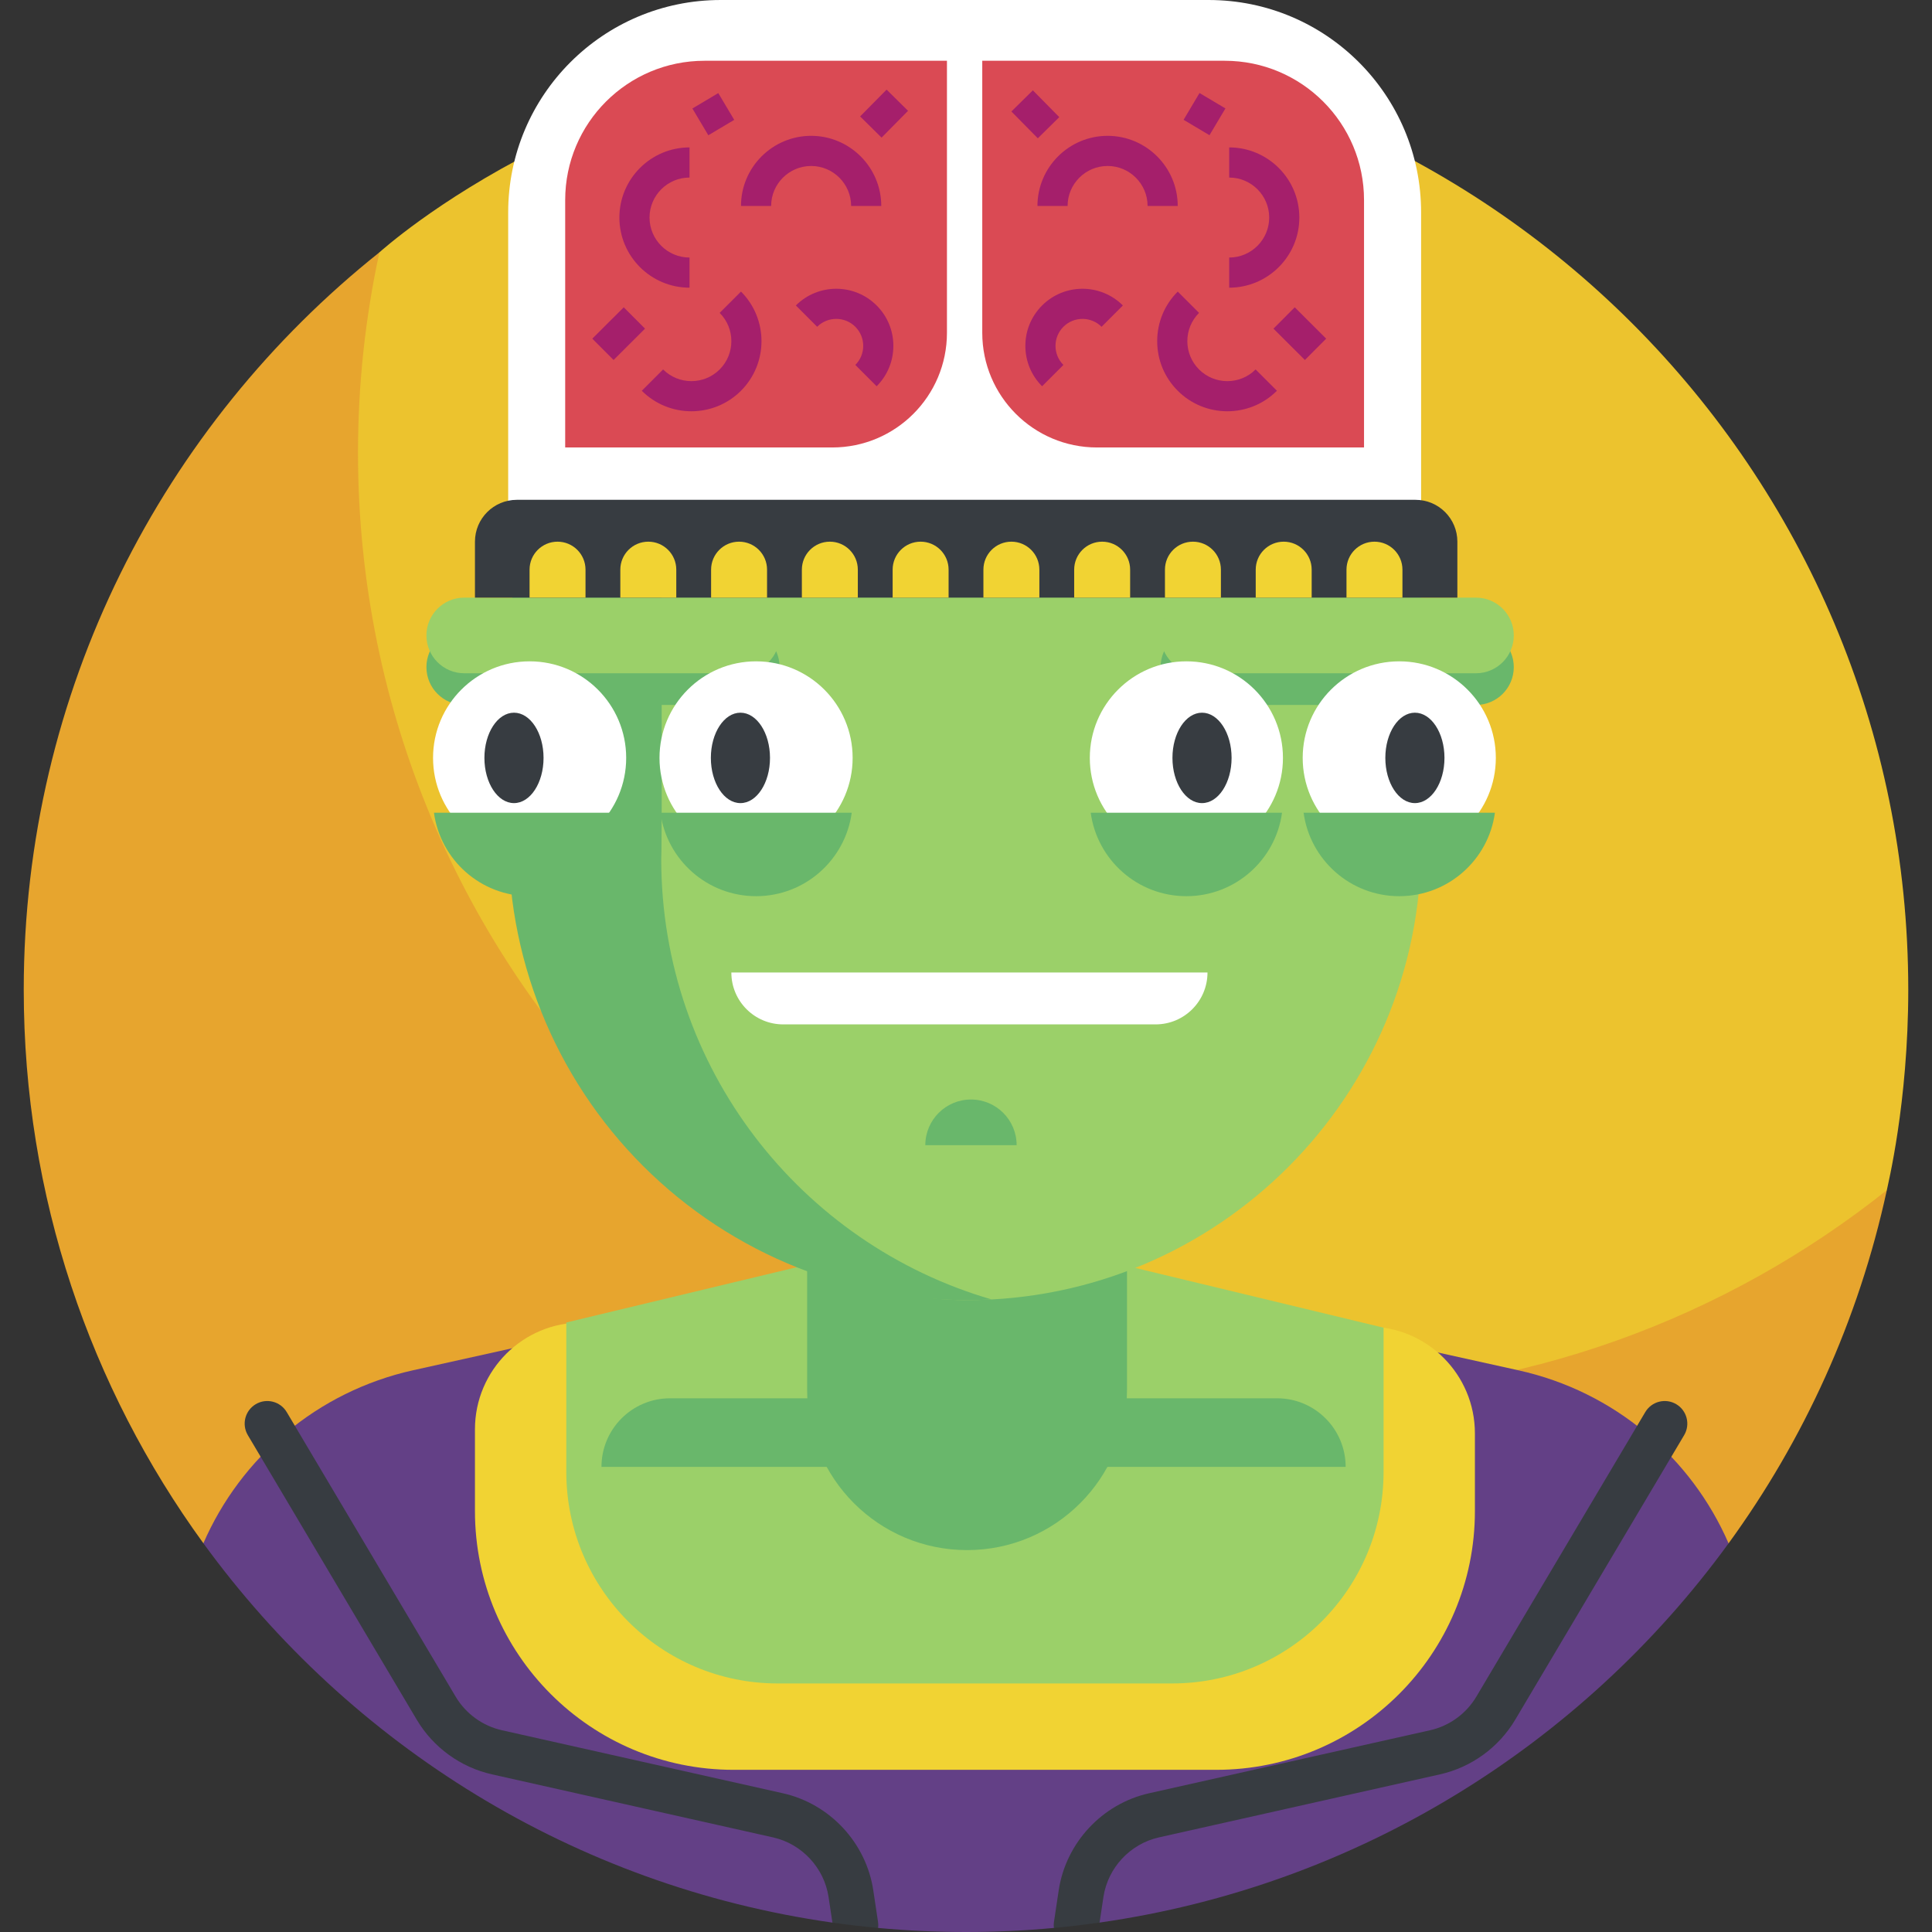 <svg id="Layer_1" enable-background="new 0 0 511 511" height="512" viewBox="0 0 511 511" width="512" xmlns="http://www.w3.org/2000/svg"><rect x="0" y="0" width="511" height="511" fill="#333333" stroke="none"/><g><g><g><g><path d="m255.5 12.557c-95.907 0-154.987 54.098-155.149 54.189 0 0-2.456 3.066-2.915 5.104-3.732 16.564-7.218 38.764-7.218 54.964 0 137.641 116.072 249.194 253.713 249.194 53.002 0 111.971-25.403 151.438-55.946.883-.683 3.684-5.274 3.684-5.274.174-1.062 5.669-22.945 5.669-53.009-.001-137.642-111.581-249.222-249.222-249.222z" fill="#ecc32e"/></g></g><path d="m343.909 368.972c-137.641 0-249.221-111.58-249.221-249.221 0-18.193 1.962-35.92 5.663-53.005-57.316 45.661-94.072 116.056-94.072 195.033 0 54.71 17.629 105.302 47.516 146.407l403.402.02c19.9-27.36 34.398-58.996 41.856-93.418-42.573 33.909-96.487 54.184-155.144 54.184z" fill="#e7a52e"/></g><path d="m401.667 362.448-146.481-32.414-145.902 32.383c-25.374 5.632-45.624 23.074-55.49 45.768 38.752 53.296 98.111 90.642 166.373 100.329l6.764-3.023 5.329 4.439c7.652.708 15.404 1.069 23.24 1.069 7.83 0 15.582-.363 23.24-1.074l5.891-4.269 6.203 2.848c67.922-9.67 127.461-46.815 166.362-100.299-9.875-22.699-30.142-40.139-55.529-45.757z" fill="#634086"/><g><g><path d="m125.621 378.046v21.62c0 37.8 30.643 68.442 68.442 68.442h127.597c37.8 0 68.442-30.643 68.442-68.442v-20.548c0-15.548-12.562-28.175-28.109-28.255l-207.971-1.072c-15.661-.081-28.401 12.593-28.401 28.255z" fill="#f1d333"/></g></g><g><g><path d="m255.186 324.504-105.402 25.287v39.535c0 30.893 25.044 55.937 55.937 55.937h104.283c30.893 0 55.937-25.044 55.937-55.937v-38.163z" fill="#9bd069"/></g></g><g><g><g><g><path d="m298.081 367.69c0 23.362-18.939 42.3-42.3 42.3-23.362 0-42.3-18.939-42.3-42.3v-94.746h84.601v94.746z" fill="#69b76b"/></g></g></g></g><g><g><g><g><g><path d="m174.491 93.306v169.245c0 44.534 35.819 80.979 80.352 81.317.312.002.625.004.937.004 66.325 0 120.093-53.767 120.093-120.093v-109.53c0-37.237-30.126-67.455-67.362-67.569l-86.982-.267c-25.955-.08-47.038 20.938-47.038 46.893z" fill="#9bd069"/></g></g></g></g><g><g><g><path d="m262.29 343.697c-50.49-14.663-87.397-61.257-87.397-116.477.3-6.823 0-80.687 0-105.804 0-38.603 31.294-69.897 69.897-69.897h87.233c-7.674-2.98-16.04-4.629-24.858-4.629h-102.769c-38.603 0-67.251 28.648-67.251 67.251l-2.646 71.725v36.678c0 33.292 13.68 65.12 37.835 88.03s56.663 34.887 89.908 33.126z" fill="#69b76b"/></g></g></g></g><g><g><g><g><g><g><path d="m206.2 176.446c0 5.524-4.478 10.002-10.002 10.002h-73.409c-5.524 0-10.002-4.478-10.002-10.002 0-5.524 4.478-10.002 10.002-10.002h73.409c5.524 0 10.002 4.478 10.002 10.002z" fill="#69b76b"/></g></g></g></g></g><g><g><g><g><g><path d="m400.385 176.446c0 5.524-4.478 10.002-10.002 10.002h-73.409c-5.524 0-10.002-4.478-10.002-10.002 0-5.524 4.478-10.002 10.002-10.002h73.409c5.523 0 10.002 4.478 10.002 10.002z" fill="#69b76b"/></g></g></g></g></g><g><g><g><g><g><path d="m206.2 168.071c0 5.524-4.478 10.002-10.002 10.002h-73.409c-5.524 0-10.002-4.478-10.002-10.002 0-5.524 4.478-10.002 10.002-10.002h73.409c5.524 0 10.002 4.478 10.002 10.002z" fill="#9bd069"/></g></g></g></g></g><g><g><g><g><g><path d="m400.385 168.071c0 5.524-4.478 10.002-10.002 10.002h-73.409c-5.524 0-10.002-4.478-10.002-10.002 0-5.524 4.478-10.002 10.002-10.002h73.409c5.523 0 10.002 4.478 10.002 10.002z" fill="#9bd069"/></g></g></g></g></g></g><g><g><path d="" fill="none" stroke="#696e73" stroke-miterlimit="10" stroke-width="11.06"/></g></g><g><g><path d="m268.891 302.89h-24.153c0-6.67 5.407-12.077 12.077-12.077s12.076 5.407 12.076 12.077z" fill="#69b76b"/></g></g><g><g><g><circle cx="140.08" cy="200.459" fill="#fff" r="25.541"/></g></g><g><g><path d="m114.78 214.967c1.696 12.461 12.373 22.066 25.3 22.066s23.603-9.605 25.3-22.066z" fill="#69b76b"/></g></g><g><g><ellipse cx="135.944" cy="200.459" fill="#373c41" rx="7.821" ry="11.957"/></g></g></g><g><g><g><circle cx="199.974" cy="200.459" fill="#fff" r="25.541"/></g></g><g><g><path d="m174.675 214.967c1.696 12.461 12.373 22.066 25.3 22.066s23.603-9.605 25.3-22.066z" fill="#69b76b"/></g></g><g><g><ellipse cx="195.838" cy="200.459" fill="#373c41" rx="7.821" ry="11.957"/></g></g></g><g><g><g><circle cx="370.095" cy="200.459" fill="#fff" r="25.541"/></g></g><g><g><path d="m395.394 214.967c-1.696 12.461-12.373 22.066-25.3 22.066s-23.603-9.605-25.3-22.066z" fill="#69b76b"/></g></g><g><g><ellipse cx="374.231" cy="200.459" fill="#373c41" rx="7.821" ry="11.957"/></g></g></g><g><g><g><circle cx="313.789" cy="200.459" fill="#fff" r="25.541"/></g></g><g><g><path d="m339.088 214.967c-1.696 12.461-12.373 22.066-25.3 22.066s-23.603-9.605-25.3-22.066z" fill="#69b76b"/></g></g><g><g><ellipse cx="317.925" cy="200.459" fill="#373c41" rx="7.821" ry="11.957"/></g></g></g><g><g><path d="m193.437 257.222h125.936c0 7.578-6.143 13.722-13.722 13.722h-98.493c-7.578 0-13.721-6.143-13.721-13.722z" fill="#fff"/></g></g><g><g><path d="m375.873 151.092h-241.463v-94.9c0-31.034 25.159-56.192 56.193-56.192h129.077c31.034 0 56.193 25.158 56.193 56.193z" fill="#fff"/></g></g><g><g><path d="m385.464 158.069h-259.843v-14.799c0-6.114 4.957-11.071 11.071-11.071h237.7c6.114 0 11.071 4.957 11.071 11.071v14.799z" fill="#373c41"/></g></g><g><g><path d="m220.126 118.352h-70.638v-65.431c0-20.351 16.498-36.849 36.849-36.849h64.125v71.945c-.001 16.754-13.583 30.335-30.336 30.335z" fill="#da4a54"/></g></g><g><g><path d="m290.137 118.352h70.638v-65.431c0-20.351-16.498-36.849-36.849-36.849h-64.125v71.945c.001 16.754 13.582 30.335 30.336 30.335z" fill="#da4a54"/></g></g><g><g><g><path d="m154.863 158.069h-14.799v-7.4c0-4.087 3.313-7.4 7.4-7.4 4.087 0 7.4 3.313 7.4 7.4v7.4z" fill="#f1d333"/></g></g><g><g><path d="m178.871 158.069h-14.799v-7.4c0-4.087 3.313-7.4 7.4-7.4 4.087 0 7.4 3.313 7.4 7.4v7.4z" fill="#f1d333"/></g></g><g><g><path d="m202.879 158.069h-14.799v-7.4c0-4.087 3.313-7.4 7.4-7.4 4.087 0 7.4 3.313 7.4 7.4v7.4z" fill="#f1d333"/></g></g><g><g><path d="m226.887 158.069h-14.799v-7.4c0-4.087 3.313-7.4 7.4-7.4 4.087 0 7.4 3.313 7.4 7.4v7.4z" fill="#f1d333"/></g></g><g><g><path d="m250.896 158.069h-14.799v-7.4c0-4.087 3.313-7.4 7.4-7.4 4.087 0 7.4 3.313 7.4 7.4v7.4z" fill="#f1d333"/></g></g><g><g><path d="m274.904 158.069h-14.799v-7.4c0-4.087 3.313-7.4 7.4-7.4 4.087 0 7.4 3.313 7.4 7.4v7.4z" fill="#f1d333"/></g></g><g><g><path d="m298.912 158.069h-14.799v-7.4c0-4.087 3.313-7.4 7.4-7.4 4.087 0 7.4 3.313 7.4 7.4v7.4z" fill="#f1d333"/></g></g><g><g><path d="m322.92 158.069h-14.799v-7.4c0-4.087 3.313-7.4 7.4-7.4 4.087 0 7.4 3.313 7.4 7.4v7.4z" fill="#f1d333"/></g></g><g><g><path d="m346.928 158.069h-14.799v-7.4c0-4.087 3.313-7.4 7.4-7.4 4.087 0 7.4 3.313 7.4 7.4v7.4z" fill="#f1d333"/></g></g><g><g><path d="m370.936 158.069h-14.799v-7.4c0-4.087 3.313-7.4 7.4-7.4 4.087 0 7.4 3.313 7.4 7.4v7.4z" fill="#f1d333"/></g></g></g><g><g><g><path d="m233.089 54.478h-7.973c0-5.833-4.745-10.578-10.578-10.578s-10.578 4.745-10.578 10.578h-7.973c0-10.229 8.322-18.551 18.551-18.551s18.551 8.323 18.551 18.551z" fill="#a51f6b"/></g></g><g><g><path d="m231.864 102.162-5.637-5.639c1.347-1.347 2.089-3.139 2.089-5.045 0-1.905-.742-3.697-2.09-5.046-2.781-2.781-7.308-2.782-10.091.001l-5.637-5.639c5.89-5.889 15.476-5.889 21.365 0 2.854 2.854 4.425 6.648 4.425 10.684.001 4.036-1.57 7.83-4.424 10.684z" fill="#a51f6b"/></g></g><g><g><path d="m182.868 108.778c-4.75 0-9.501-1.808-13.118-5.424l5.638-5.639c4.124 4.125 10.835 4.124 14.959.001 4.125-4.125 4.124-10.836 0-14.961l5.638-5.637c7.232 7.233 7.232 19.002 0 26.234-3.616 3.617-8.366 5.426-13.117 5.426z" fill="#a51f6b"/></g></g><g><g><path d="m182.374 76.091c-10.229 0-18.55-8.322-18.55-18.551s8.322-18.551 18.55-18.551v7.973c-5.833 0-10.578 4.745-10.578 10.578s4.745 10.578 10.578 10.578z" fill="#a51f6b"/></g></g><g><g><path d="m228.728 26.124h9.957v7.972h-9.957z" fill="#a51f6b" transform="matrix(.703 -.712 .712 .703 48.099 175.283)"/></g></g><g><g><path d="m157.779 84.236h11.745v7.972h-11.745z" fill="#a51f6b" transform="matrix(.708 -.706 .706 .708 -14.519 141.327)"/></g></g><g><g><path d="m184.745 25.987h7.973v8.246h-7.973z" fill="#a51f6b" transform="matrix(.859 -.511 .511 .859 11.158 100.778)"/></g></g></g><g><g><g><path d="m311.501 54.478h-7.973c0-5.833-4.745-10.578-10.578-10.578s-10.578 4.745-10.578 10.578h-7.972c0-10.229 8.322-18.551 18.551-18.551s18.55 8.323 18.55 18.551z" fill="#a51f6b"/></g></g><g><g><path d="m275.626 102.162c-2.854-2.854-4.425-6.647-4.425-10.684 0-4.035 1.571-7.829 4.425-10.683 5.89-5.892 15.476-5.89 21.366-.001l-5.637 5.639c-2.782-2.783-7.31-2.783-10.092 0-1.347 1.348-2.089 3.14-2.089 5.045 0 1.906.742 3.698 2.089 5.045z" fill="#a51f6b"/></g></g><g><g><path d="m324.621 108.778c-4.75 0-9.5-1.808-13.117-5.425-3.504-3.503-5.434-8.162-5.434-13.117s1.93-9.613 5.434-13.117l5.638 5.637c-1.998 1.999-3.099 4.655-3.099 7.48 0 2.826 1.101 5.482 3.098 7.479 4.126 4.127 10.836 4.124 14.959.001l5.638 5.637c-3.616 3.617-8.366 5.425-13.117 5.425z" fill="#a51f6b"/></g></g><g><g><path d="m325.115 76.091v-7.973c5.833 0 10.578-4.745 10.578-10.578s-4.745-10.578-10.578-10.578v-7.972c10.229 0 18.551 8.322 18.551 18.551s-8.322 18.55-18.551 18.55z" fill="#a51f6b"/></g></g><g><g><path d="m269.797 25.131h7.972v9.957h-7.972z" fill="#a51f6b" transform="matrix(.712 -.702 .702 .712 57.768 200.993)"/></g></g><g><g><path d="m339.852 82.35h7.972v11.745h-7.972z" fill="#a51f6b" transform="matrix(.706 -.708 .708 .706 38.581 269.401)"/></g></g><g><g><path d="m314.634 26.124h8.246v7.973h-8.246z" fill="#a51f6b" transform="matrix(.511 -.859 .859 .511 129.834 288.607)"/></g></g></g><g><g><g><path d="m226.931 387.976h-67.844c0-10.018 8.121-18.139 18.139-18.139h49.705z" fill="#69b76b"/></g></g><g><g><path d="m288.07 387.976h67.844c0-10.018-8.121-18.139-18.139-18.139h-49.705z" fill="#69b76b"/></g></g></g><g><path d="m443.357 371.398c-2.84-1.686-6.508-.75-8.194 2.089l-44.688 75.277c-2.668 4.495-7.124 7.729-12.224 8.872l-74.335 16.673c-12.4 2.781-22.002 13.094-23.893 25.66l-1.258 8.365c-.081.54-.087 1.074-.026 1.591 4.059-.377 8.091-.851 12.094-1.421l1.016-6.756c1.162-7.724 7.062-14.061 14.684-15.771l74.334-16.672c8.299-1.861 15.549-7.123 19.891-14.437l44.688-75.277c1.687-2.838.751-6.507-2.089-8.193z" fill="#373c41"/></g><g><path d="m230.976 499.969c-1.891-12.566-11.492-22.879-23.893-25.659l-74.335-16.674c-5.1-1.144-9.555-4.377-12.224-8.872l-44.688-75.277c-1.685-2.838-5.354-3.775-8.194-2.089s-3.775 5.354-2.089 8.194l44.688 75.277c4.341 7.313 11.591 12.575 19.89 14.436l74.335 16.673c7.621 1.71 13.522 8.047 14.684 15.771l1.018 6.766c4.001.568 8.033 1.041 12.092 1.416.061-.519.056-1.054-.026-1.596z" fill="#373c41"/></g></g></svg>